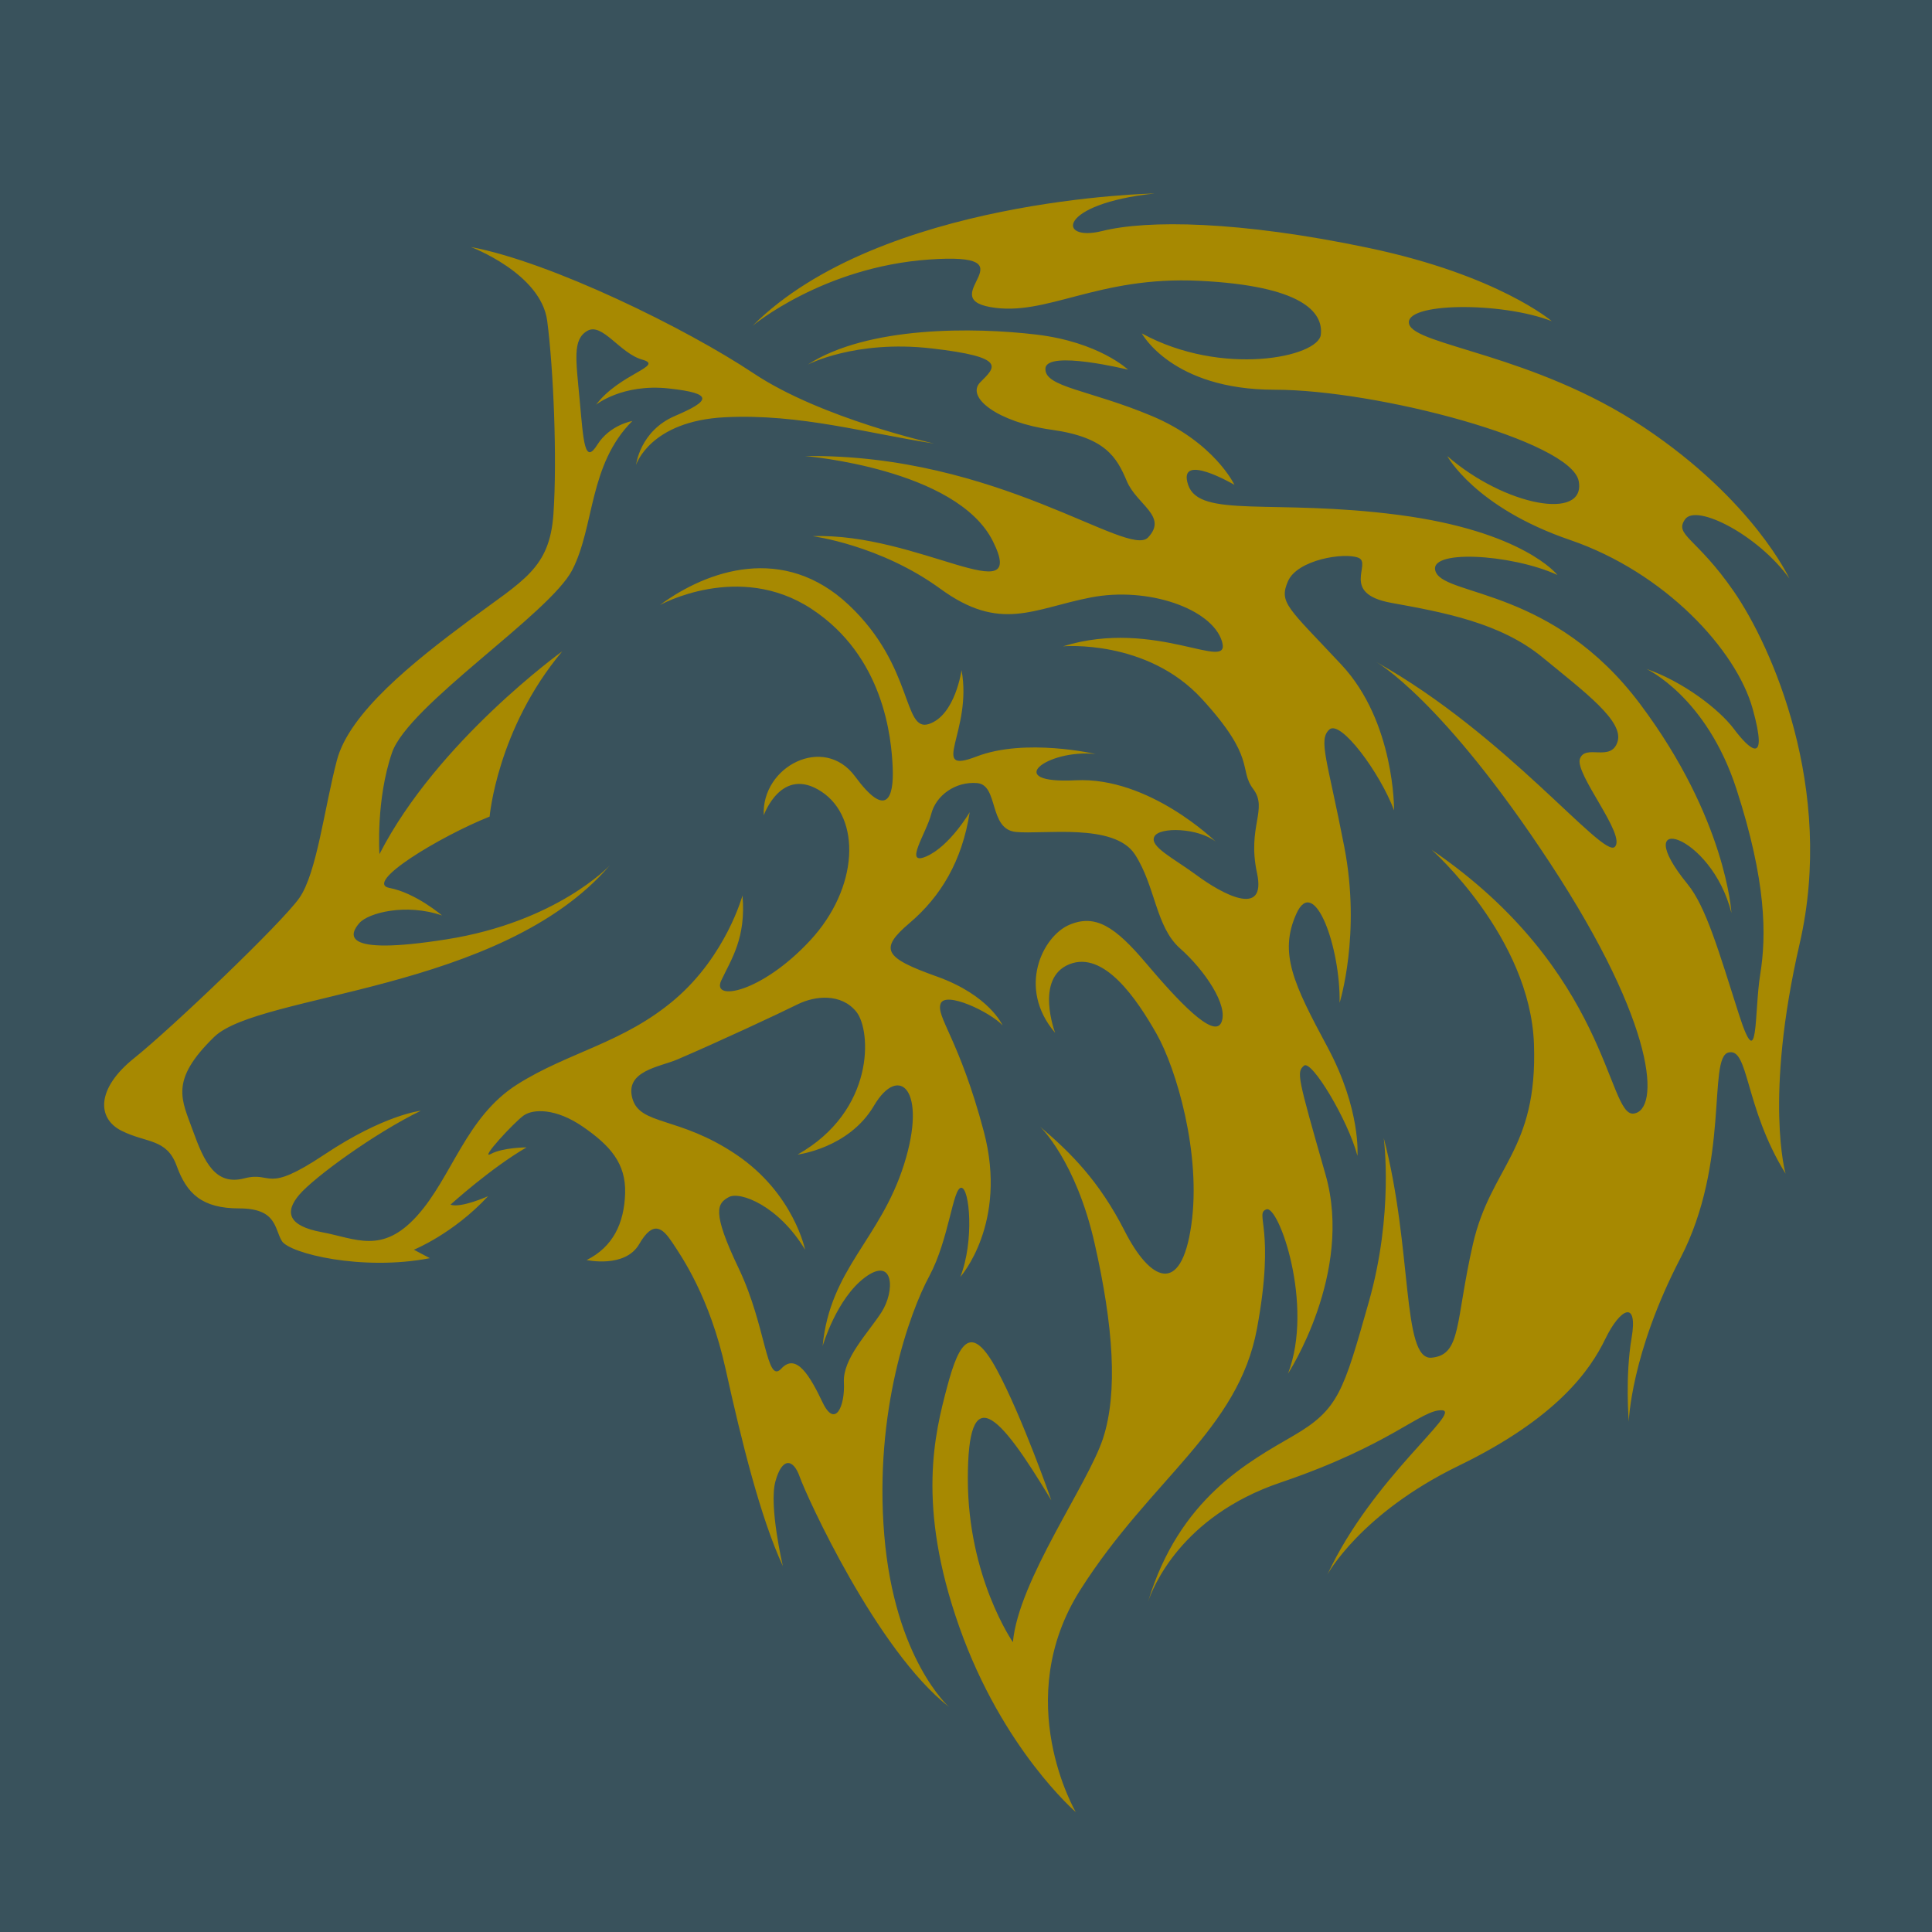 <svg xmlns="http://www.w3.org/2000/svg" xmlns:xlink="http://www.w3.org/1999/xlink" width="44" zoomAndPan="magnify" viewBox="0 0 375 375" height="44" preserveAspectRatio="xMidYMid meet" version="1.0"><defs><clipPath id="6ecaa7775b"><path d="M 20 37.5 L 352 37.5 L 352 351.75 L 20 351.75 Z M 20 37.5 " clip-rule="nonzero"/></clipPath></defs><rect x="-37.5" width="450" fill="#ffffff" y="-37.5" height="450" fill-opacity="1"/><rect x="-37.5" width="450" fill="#39525c" y="-37.5" height="450" fill-opacity="1"/><g clip-path="url(#6ecaa7775b)"><path fill="#a78901" d="M 175.461 226.047 C 170.844 240.625 161.125 246.215 159.668 261.281 C 159.668 261.281 162.34 252.047 167.93 247.914 C 173.52 243.785 173.758 250.586 171.086 254.719 C 168.414 258.848 163.555 263.707 163.801 268.324 C 164.039 272.941 162.098 277.312 159.668 272.215 C 157.238 267.109 154.562 262.492 151.648 265.652 C 148.734 268.812 148.734 257.391 143.391 246.215 C 138.043 235.035 139.258 233.578 141.445 232.363 C 143.629 231.148 151.164 234.062 156.266 242.57 C 156.266 242.57 154.078 231.637 142.902 224.102 C 131.727 216.57 124.195 218.516 122.734 213.168 C 121.277 207.824 128.082 207.098 131.48 205.637 C 139.535 202.184 151.406 196.645 154.809 194.945 C 158.211 193.246 163.312 192.762 166.227 196.402 C 169.145 200.047 169.875 215.598 154.809 224.102 C 154.809 224.102 164.77 222.891 169.629 214.629 C 174.488 206.367 180.078 211.469 175.461 226.047 Z M 336.555 114.824 C 329.266 104.254 324.895 103.891 327.078 100.789 C 329.266 97.695 341.293 103.891 347.305 112.273 C 347.305 112.273 340.383 97.145 319.062 82.93 C 297.742 68.719 274.598 67.078 273.504 62.887 C 272.41 58.695 291.363 58.512 301.203 62.34 C 301.203 62.34 290.816 53.41 265.668 48.125 C 240.52 42.84 222.66 42.656 213.914 44.844 C 205.164 47.031 205.164 39.559 224.117 37.555 C 224.117 37.555 170.844 38.469 146.062 63.25 C 146.062 63.25 159.668 51.832 180.32 50.375 C 200.973 48.918 181.293 57.664 192.227 59.605 C 203.16 61.551 212.879 53.531 232.805 54.504 C 252.73 55.477 256.859 60.578 256.375 64.949 C 255.887 69.324 237.18 73.211 221.625 64.711 C 221.625 64.711 227.461 75.645 247.383 75.645 C 267.309 75.645 304.969 85.605 306.426 93.383 C 307.883 101.156 292.09 98.242 280.914 88.52 C 280.914 88.52 286.258 98.48 304.727 104.801 C 323.191 111.117 337.043 126.184 340.199 137.602 C 343.359 149.023 339.473 145.379 336.555 141.492 C 333.641 137.602 326.594 132.258 319.547 129.828 C 319.547 129.828 331.211 135.172 337.043 153.152 C 342.871 171.133 342.871 181.582 341.66 189.113 C 340.445 196.645 341.414 209.039 337.527 196.891 C 333.641 184.738 331.141 175.996 327.566 171.621 C 315.66 157.043 332.184 161.656 336.07 177.207 C 336.07 177.207 335.098 158.984 318.332 136.633 C 301.566 114.273 280.914 115.734 278.727 111.117 C 276.539 106.504 293.309 107.473 302.297 111.602 C 302.297 111.602 295.734 103.102 271.438 99.941 C 247.141 96.781 232.805 100.668 230.617 94.109 C 228.43 87.547 239.605 94.109 239.605 94.109 C 239.605 94.109 235.719 85.848 223.57 80.742 C 211.422 75.645 202.676 75.156 202.918 71.512 C 203.16 67.867 218.953 71.754 218.953 71.754 C 218.953 71.754 213.363 66.41 201.215 64.949 C 189.066 63.492 168.414 63.25 156.75 70.785 C 156.75 70.785 165.984 65.922 180.805 67.625 C 195.629 69.324 193.199 71.27 190.281 74.184 C 187.367 77.102 193.684 81.961 204.133 83.418 C 214.582 84.875 216.766 88.766 218.711 93.383 C 220.656 97.996 226.73 100.184 222.844 104.316 C 218.953 108.445 193.684 88.035 156.266 88.52 C 156.266 88.52 185.668 90.949 192.715 105.043 C 199.758 119.133 178.133 103.34 157.727 104.07 C 157.727 104.07 170.844 105.773 182.508 114.273 C 194.172 122.781 200.488 118.164 211.664 115.977 C 222.844 113.789 235.234 118.164 237.18 124.48 C 239.121 130.797 224.301 119.863 206.32 125.453 C 206.32 125.453 222.602 123.996 233.289 135.656 C 243.98 147.32 240.336 149.266 243.254 153.152 C 246.168 157.043 242.039 160.441 243.98 169.434 C 245.926 178.422 236.934 173.32 232.32 169.918 C 227.703 166.516 223.086 164.328 224.059 162.387 C 225.027 160.441 232.559 160.688 235.961 163.359 C 235.961 163.359 223.086 150.723 208.75 151.453 C 194.414 152.184 203.16 145.379 212.637 146.348 C 212.637 146.348 199.027 143.191 189.555 146.836 C 180.078 150.48 188.824 141.977 186.637 130.07 C 186.637 130.07 185.422 138.816 180.32 140.52 C 175.219 142.219 177.406 129.34 164.77 117.438 C 152.137 105.527 137.312 110.633 128.082 117.438 C 128.082 117.438 143.391 108.93 157.48 118.164 C 171.574 127.395 173.031 143.191 173.273 149.023 C 173.52 154.855 172.062 158.984 165.984 150.723 C 159.91 142.461 147.762 148.781 148.246 158.254 C 148.246 158.254 151.648 148.535 159.426 153.641 C 167.199 158.742 166.715 172.348 157.238 182.555 C 147.762 192.762 138.043 194.457 139.988 190.328 C 141.93 186.195 144.848 182.066 144.117 173.805 C 144.117 173.805 140.957 185.469 130.996 193.973 C 121.035 202.477 110.344 204.18 100.379 210.496 C 90.418 216.812 87.746 228.477 80.941 236.008 C 74.141 243.543 69.035 240.383 62.477 239.168 C 55.914 237.953 55.188 235.281 58.102 231.879 C 61.02 228.477 72.684 219.973 81.672 215.598 C 81.672 215.598 74.625 216.328 62.961 224.102 C 51.297 231.879 53 227.262 47.41 228.719 C 41.824 230.176 39.637 225.562 37.449 219.488 C 35.262 213.41 32.832 209.77 41.578 201.262 C 50.328 192.762 97.223 192.516 118.359 167.977 C 118.359 167.977 108.156 178.91 86.773 182.309 C 65.391 185.711 68.066 181.098 69.766 179.152 C 71.469 177.207 78.754 175.262 85.801 177.695 C 85.801 177.695 80.699 173.32 75.598 172.348 C 70.496 171.375 85.316 162.387 95.035 158.5 C 95.035 158.5 96.492 141.492 109.129 126.426 C 109.129 126.426 84.828 143.918 73.652 165.789 C 73.652 165.789 72.926 155.34 76.082 146.109 C 79.242 136.871 106.699 119.133 111.074 110.633 C 115.445 102.129 114.23 90.223 122.734 81.719 C 122.734 81.719 118.359 82.445 115.934 86.332 C 113.5 90.223 113.258 85.848 112.531 77.828 C 111.801 69.809 111.074 65.922 113.988 64.223 C 116.902 62.523 120.305 68.598 124.68 69.809 C 129.051 71.027 120.305 72.484 115.688 78.559 C 115.688 78.559 120.793 74.43 129.781 75.398 C 138.77 76.371 137.801 77.828 130.996 80.742 C 124.195 83.66 123.465 90.223 123.465 90.223 C 123.465 90.223 126.137 81.719 140.715 80.988 C 155.293 80.258 168.414 84.145 181.293 86.09 C 181.293 86.09 159.426 81.23 146.301 72.484 C 133.184 63.738 106.941 50.859 91.391 47.941 C 91.391 47.941 105 53.047 106.211 62.277 C 107.426 71.512 108.156 89.004 107.426 99.699 C 106.699 110.391 101.598 112.578 91.148 120.352 C 80.223 128.48 67.82 138.332 65.391 147.566 C 62.961 156.797 61.504 169.434 58.102 174.293 C 54.699 179.152 33.316 199.562 26.027 205.395 C 18.742 211.227 18.742 217.055 23.602 219.488 C 28.457 221.914 32.348 220.945 34.289 226.289 C 36.234 231.637 39.152 234.551 46.438 234.551 C 53.73 234.551 53.242 238.438 54.699 240.867 C 56.16 243.297 70.312 246.758 83.434 244.211 L 80.336 242.57 C 80.336 242.57 87.988 239.473 94.73 232.184 C 94.73 232.184 89.445 234.551 87.441 233.824 C 87.441 233.824 95.277 226.715 102.203 222.707 C 102.203 222.707 97.648 222.707 95.277 223.98 C 92.91 225.258 99.836 217.785 101.656 216.508 C 103.477 215.234 107.852 215.055 113.137 218.695 C 118.422 222.34 121.52 225.805 121.336 231.637 C 121.156 237.465 118.969 242.023 113.867 244.574 C 113.867 244.574 121.336 246.215 124.07 241.477 C 126.805 236.738 128.629 238.379 130.449 241.109 C 132.27 243.844 137.738 251.684 140.836 265.715 C 143.934 279.746 147.578 294.508 151.953 303.984 C 151.953 303.984 149.219 292.32 150.496 287.582 C 151.77 282.844 153.957 283.027 155.234 286.672 C 156.508 290.312 170.176 320.383 184.207 331.316 C 184.207 331.316 173.637 322.023 171.637 297.969 C 169.629 273.914 176.555 254.781 180.383 247.672 C 184.207 240.562 184.938 230.543 186.578 230.543 C 188.219 230.543 189.129 240.93 186.395 247.855 C 186.395 247.855 195.691 237.465 190.953 219.609 C 186.215 201.75 181.66 197.375 182.57 194.824 C 183.48 192.273 192.227 196.465 194.594 199.016 C 194.594 199.016 192.043 193.184 181.84 189.539 C 171.637 185.895 170.539 184.254 176.555 179.152 C 182.57 174.047 186.758 167.125 188.219 157.648 C 188.219 157.648 184.391 164.207 179.832 166.215 C 175.281 168.219 179.832 161.656 180.746 158.012 C 181.66 154.371 185.484 151.633 189.676 152 C 193.867 152.363 191.863 160.926 197.148 161.477 C 202.43 162.023 216.281 159.652 220.289 165.848 C 224.301 172.043 224.301 179.879 229.039 184.074 C 233.777 188.262 238.516 195.188 237.059 198.469 C 235.598 201.75 228.492 194.094 222.477 186.988 C 216.465 179.879 212.637 177.328 207.535 179.516 C 202.43 181.703 197.328 191.727 204.801 200.473 C 204.801 200.473 200.789 189.902 207.535 187.172 C 214.277 184.434 220.656 193.914 224.484 200.656 C 228.309 207.398 233.23 223.98 231.223 237.832 C 229.223 251.684 223.207 248.586 218.289 238.922 C 213.363 229.266 207.898 223.801 201.887 218.695 C 201.887 218.695 208.812 225.258 212.453 241.293 C 216.102 257.332 217.012 270.27 214.094 279.199 C 211.18 288.129 197.691 306.715 196.602 318.746 C 196.602 318.746 187.855 306.168 187.855 287.035 C 187.855 267.898 193.684 273.914 204.07 291.227 C 204.07 291.227 198.422 275.008 193.504 265.895 C 188.582 256.781 186.215 260.246 183.844 269.176 C 181.477 278.105 177.832 292.137 186.215 315.828 C 194.594 339.516 208.812 351.727 208.812 351.727 C 208.812 351.727 196.055 330.039 209.723 308.539 C 223.387 287.035 240.336 277.559 243.98 257.879 C 247.625 238.195 243.434 235.645 245.805 234.734 C 248.172 233.824 255.098 253.32 249.996 266.625 C 249.996 266.625 262.754 247.125 257.285 227.988 C 251.816 208.855 251.637 208.129 253.094 206.852 C 254.551 205.574 261.656 217.422 263.48 224.348 C 263.48 224.348 264.211 215.418 257.648 203.207 C 251.09 191 248.172 184.984 251.637 177.328 C 255.098 169.676 260.199 183.891 260.016 194.641 C 260.016 194.641 264.211 181.336 260.93 164.391 C 257.648 147.441 255.828 143.617 258.016 141.609 C 260.199 139.605 267.852 149.992 270.59 157.285 C 270.59 157.285 270.77 140.152 260.383 129.035 C 249.996 117.922 248.172 117.012 249.996 112.816 C 251.816 108.625 260.93 107.168 263.664 108.262 C 266.395 109.355 260.016 115.188 270.039 117.012 C 280.062 118.832 291.18 120.836 299.383 127.578 C 307.582 134.324 315.234 139.969 313.961 143.98 C 312.684 147.992 307.762 144.348 306.668 147.262 C 305.578 150.176 315.781 162.203 313.414 164.391 C 311.043 166.578 292.273 142.523 267.125 128.492 C 267.125 128.492 279.883 135.598 300.84 167.488 C 321.797 199.379 322.16 215.598 317.059 216.145 C 311.953 216.691 312.316 188.445 277.875 164.938 C 277.875 164.938 297.012 181.883 297.742 202.66 C 298.469 223.434 289.359 226.352 285.895 241.477 C 282.434 256.602 283.711 262.98 277.875 263.527 C 272.047 264.074 274.23 242.387 268.582 220.883 C 268.582 220.883 270.59 235.465 265.668 252.773 C 260.746 270.086 259.836 273.551 251.09 278.652 C 242.406 283.715 228.887 290.762 222.805 310.988 C 223.699 308.277 229.168 294.328 248.539 287.762 C 270.039 280.473 275.875 273.551 279.883 273.73 C 283.891 273.914 266.395 286.852 257.648 305.621 C 257.648 305.621 264.027 293.777 283.16 284.484 C 302.297 275.191 308.676 265.895 311.59 259.883 C 314.504 253.867 317.969 252.227 316.691 259.699 C 315.414 267.172 316.145 275.918 316.145 275.918 C 316.145 275.918 316.512 262.797 326.168 244.211 C 335.828 225.621 331.453 205.395 335.461 204.301 C 339.473 203.207 338.559 214.867 346.578 227.809 C 346.578 227.809 342.387 213.23 349.312 183.164 C 356.238 153.09 343.848 125.395 336.555 114.824 " fill-opacity="1" fill-rule="nonzero"/></g></svg>